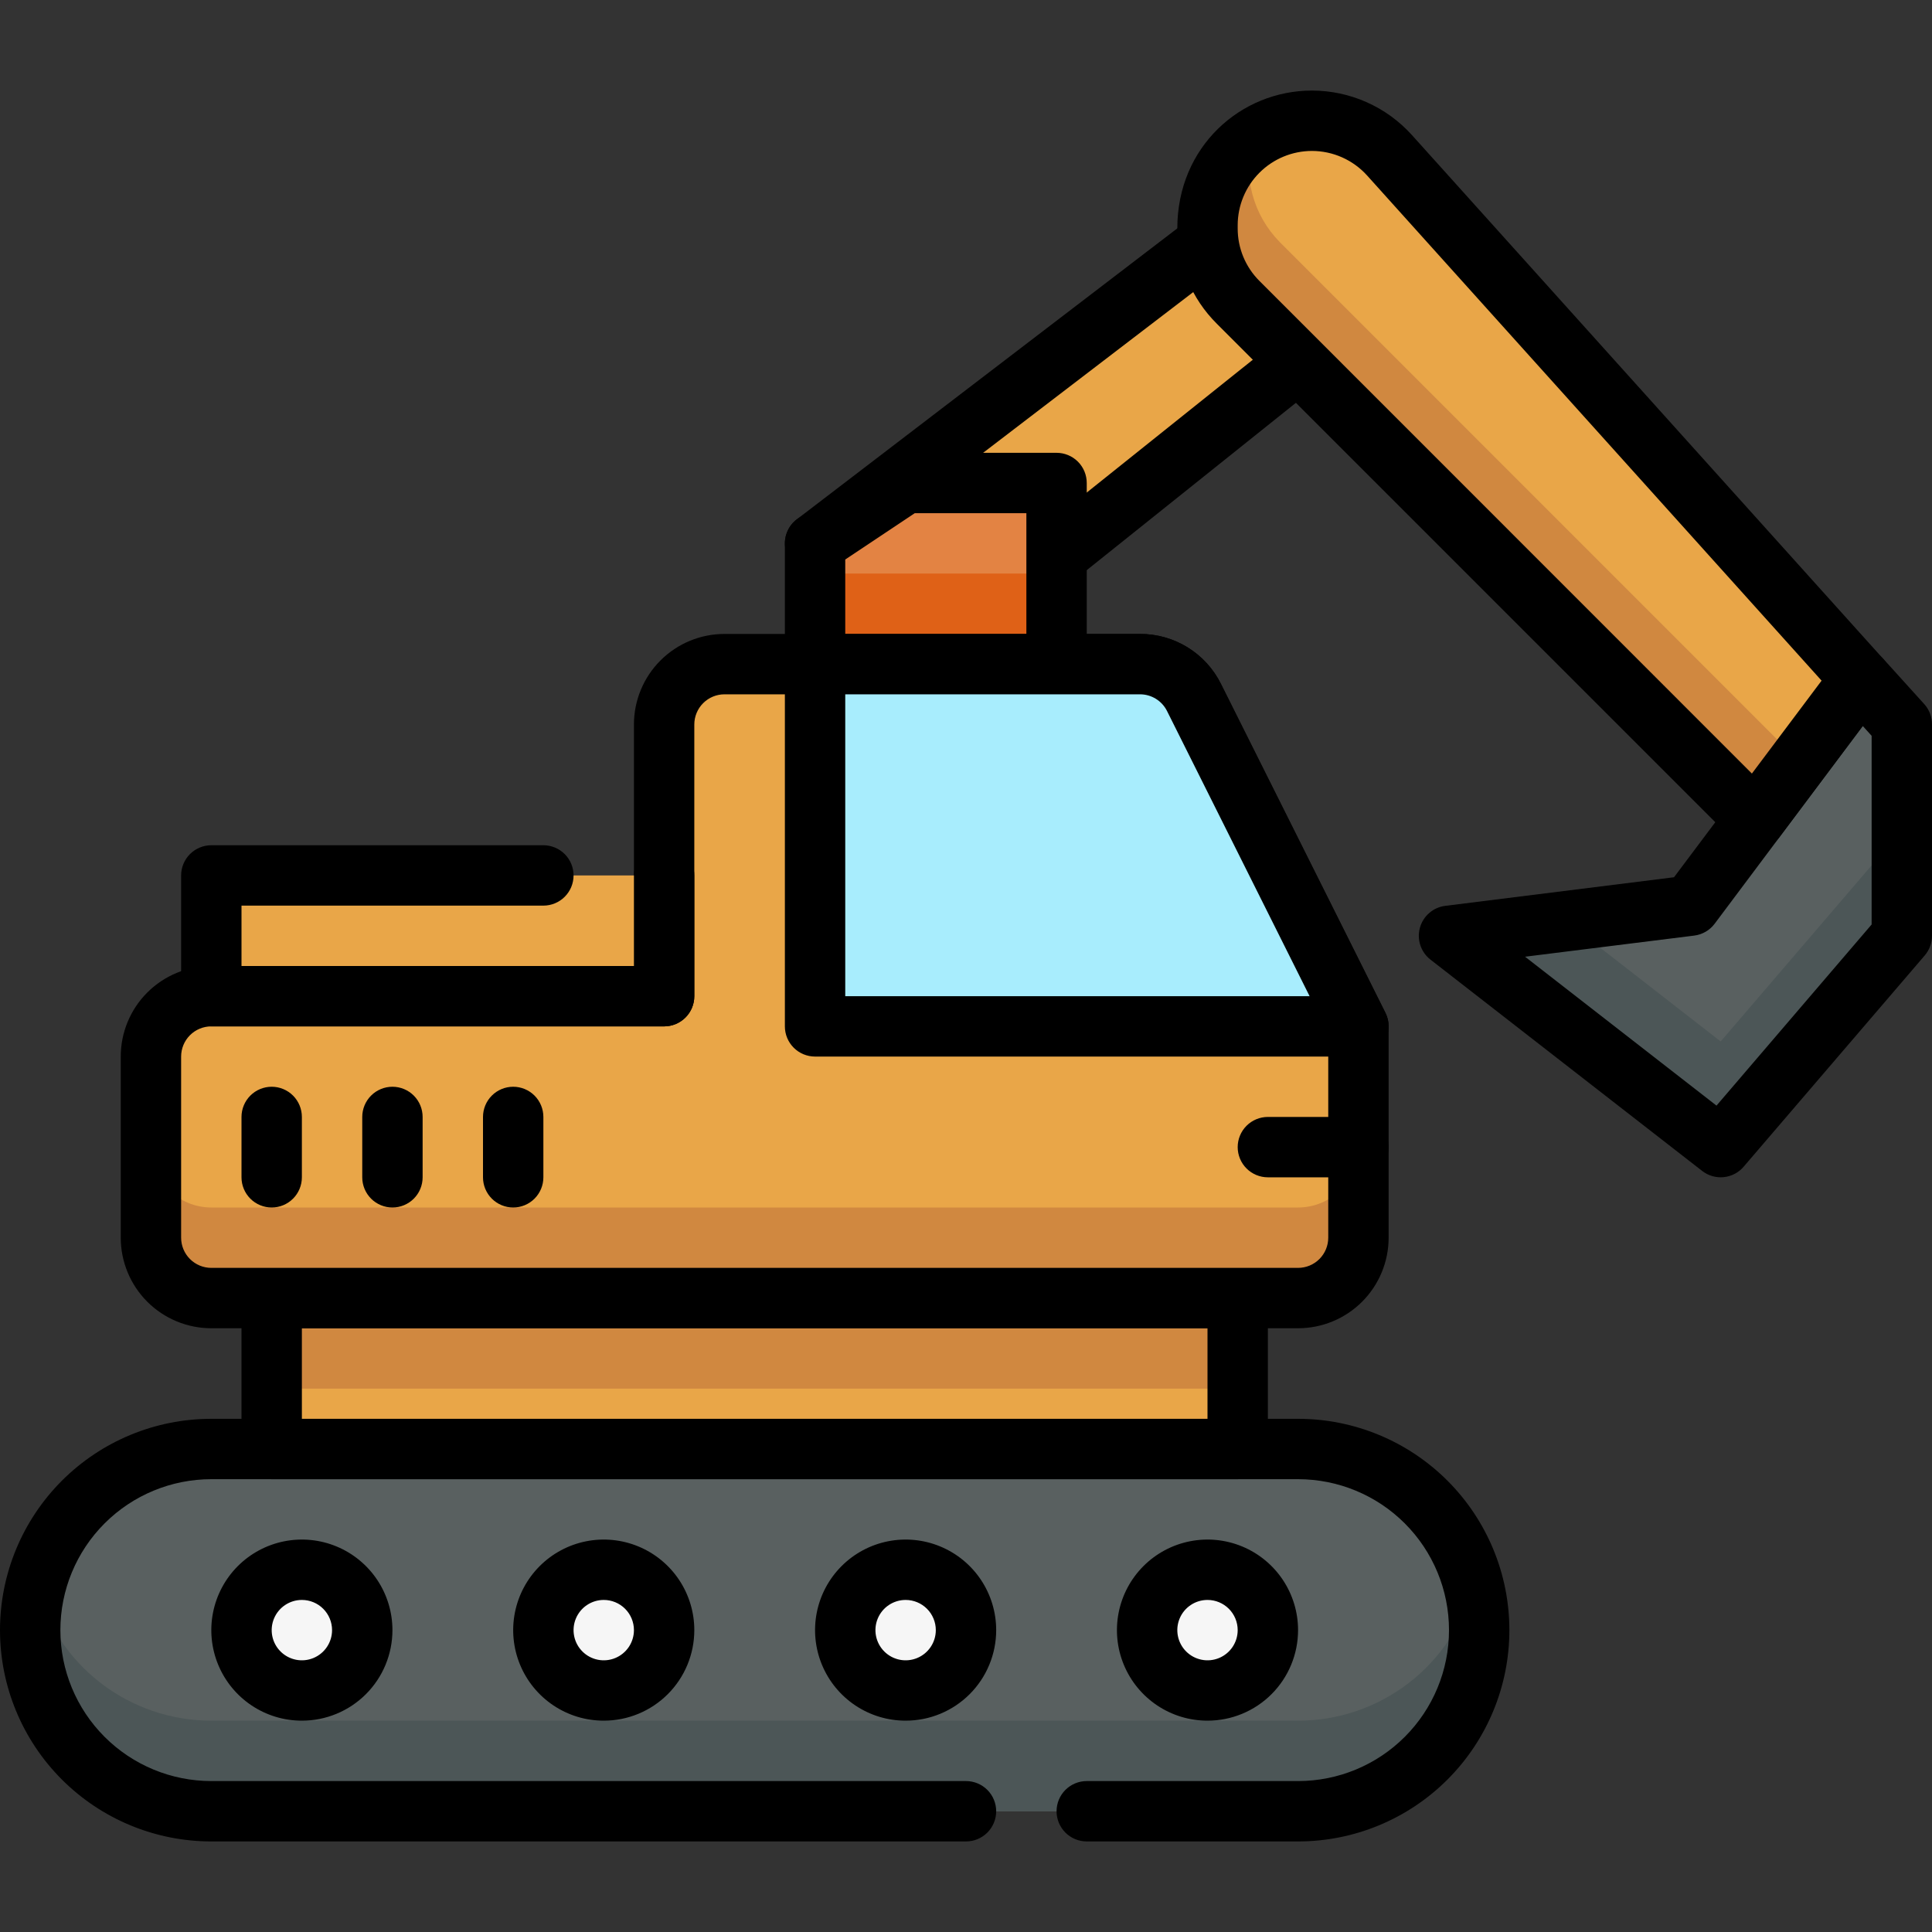 <svg width="512" height="512" viewBox="0 0 512 512" fill="none" xmlns="http://www.w3.org/2000/svg">
<rect x="0" y="0" width="512" height="512" fill="#333333" stroke="none"/>
<g clip-path="url(#clip0_820_71)">
<path d="M344 480H56C43.27 480 31.061 474.943 22.059 465.941C13.057 456.939 8 444.73 8 432C8 419.27 13.057 407.061 22.059 398.059C31.061 389.057 43.27 384 56 384H344C356.73 384 368.939 389.057 377.941 398.059C386.943 407.061 392 419.27 392 432C392 444.73 386.943 456.939 377.941 465.941C368.939 474.943 356.73 480 344 480Z" fill="#596060"/>
<path d="M344 456H56C45.356 456.003 35.013 452.468 26.598 445.952C18.182 439.435 12.171 430.306 9.51 420C8.508 423.921 8 427.953 8 432C8 444.73 13.057 456.939 22.059 465.941C31.061 474.943 43.27 480 56 480H344C356.73 480 368.939 474.943 377.941 465.941C386.943 456.939 392 444.73 392 432C392 427.953 391.492 423.921 390.49 420C387.829 430.306 381.818 439.435 373.402 445.952C364.987 452.468 354.644 456.003 344 456Z" fill="#4C5657"/>
<path d="M344 488H288C285.878 488 283.843 487.157 282.343 485.657C280.843 484.157 280 482.122 280 480C280 477.878 280.843 475.843 282.343 474.343C283.843 472.843 285.878 472 288 472H344C354.609 472 364.783 467.786 372.284 460.284C379.786 452.783 384 442.609 384 432C384 421.391 379.786 411.217 372.284 403.716C364.783 396.214 354.609 392 344 392H56C45.391 392 35.217 396.214 27.716 403.716C20.214 411.217 16 421.391 16 432C16 442.609 20.214 452.783 27.716 460.284C35.217 467.786 45.391 472 56 472H256C258.122 472 260.157 472.843 261.657 474.343C263.157 475.843 264 477.878 264 480C264 482.122 263.157 484.157 261.657 485.657C260.157 487.157 258.122 488 256 488H56C41.148 488 26.904 482.1 16.402 471.598C5.9 461.096 0 446.852 0 432C0 417.148 5.9 402.904 16.402 392.402C26.904 381.9 41.148 376 56 376H344C358.852 376 373.096 381.9 383.598 392.402C394.1 402.904 400 417.148 400 432C400 446.852 394.1 461.096 383.598 471.598C373.096 482.1 358.852 488 344 488Z" fill="black"/>
<path d="M72 344H328V384H72V344Z" fill="#E9A648"/>
<path d="M72 344H328V368H72V344Z" fill="#D08840"/>
<path d="M328 392H72C69.878 392 67.843 391.157 66.343 389.657C64.843 388.157 64 386.122 64 384V344C64 341.878 64.843 339.843 66.343 338.343C67.843 336.843 69.878 336 72 336H328C330.122 336 332.157 336.843 333.657 338.343C335.157 339.843 336 341.878 336 344V384C336 386.122 335.157 388.157 333.657 389.657C332.157 391.157 330.122 392 328 392ZM80 376H320V352H80V376Z" fill="black"/>
<path d="M360 328V272L316.42 184.84C315.091 182.183 313.048 179.949 310.52 178.388C307.993 176.827 305.081 176 302.11 176H192C187.757 176 183.687 177.686 180.686 180.686C177.686 183.687 176 187.757 176 192V264H56C51.757 264 47.687 265.686 44.686 268.686C41.686 271.687 40 275.757 40 280V328C40 332.243 41.686 336.313 44.686 339.314C47.687 342.314 51.757 344 56 344H344C348.243 344 352.313 342.314 355.314 339.314C358.314 336.313 360 332.243 360 328Z" fill="#E9A648"/>
<path d="M344 320H56C51.757 320 47.687 318.314 44.686 315.314C41.686 312.313 40 308.243 40 304V328C40 332.243 41.686 336.313 44.686 339.314C47.687 342.314 51.757 344 56 344H344C348.243 344 352.313 342.314 355.314 339.314C358.314 336.313 360 332.243 360 328V304C360 308.243 358.314 312.313 355.314 315.314C352.313 318.314 348.243 320 344 320Z" fill="#D08840"/>
<path d="M344 352H56C49.635 352 43.53 349.472 39.029 344.971C34.529 340.47 32 334.365 32 328V280C32 273.635 34.529 267.53 39.029 263.03C43.53 258.529 49.635 256 56 256H168V192C168 185.635 170.529 179.53 175.029 175.03C179.53 170.529 185.635 168 192 168H302.11C306.571 167.984 310.948 169.218 314.743 171.564C318.538 173.909 321.6 177.272 323.58 181.27L367.16 268.42C367.711 269.533 367.999 270.758 368 272V328C368 334.365 365.471 340.47 360.971 344.971C356.47 349.472 350.365 352 344 352ZM56 272C53.878 272 51.843 272.843 50.343 274.343C48.843 275.844 48 277.878 48 280V328C48 330.122 48.843 332.157 50.343 333.657C51.843 335.157 53.878 336 56 336H344C346.122 336 348.157 335.157 349.657 333.657C351.157 332.157 352 330.122 352 328V273.89L309.27 188.42C308.605 187.091 307.583 185.973 306.318 185.193C305.053 184.412 303.596 183.999 302.11 184H192C189.878 184 187.843 184.843 186.343 186.343C184.843 187.844 184 189.878 184 192V264C184 266.122 183.157 268.157 181.657 269.657C180.157 271.157 178.122 272 176 272H56Z" fill="black"/>
<path d="M56 232H176V264H56V232Z" fill="#E9A648"/>
<path d="M176 272H56C53.878 272 51.843 271.157 50.343 269.657C48.843 268.157 48 266.122 48 264V232C48 229.878 48.843 227.843 50.343 226.343C51.843 224.843 53.878 224 56 224H144C146.122 224 148.157 224.843 149.657 226.343C151.157 227.843 152 229.878 152 232C152 234.122 151.157 236.157 149.657 237.657C148.157 239.157 146.122 240 144 240H64V256H168V232C168 229.878 168.843 227.843 170.343 226.343C171.843 224.843 173.878 224 176 224C178.122 224 180.157 224.843 181.657 226.343C183.157 227.843 184 229.878 184 232V264C184 266.122 183.157 268.157 181.657 269.657C180.157 271.157 178.122 272 176 272Z" fill="black"/>
<path d="M264 160L384 64L352 40L216 144L264 160Z" fill="#E9A648"/>
<path d="M264 168C262.15 168 265.85 169.05 213.47 151.59C212.092 151.13 210.866 150.303 209.922 149.199C208.978 148.094 208.353 146.754 208.113 145.321C207.874 143.888 208.029 142.417 208.562 141.065C209.096 139.714 209.987 138.533 211.14 137.65L347.14 33.65C348.53 32.597 350.226 32.027 351.97 32.027C353.714 32.027 355.41 32.597 356.8 33.65L388.8 57.65C389.778 58.382 390.574 59.329 391.13 60.416C391.685 61.504 391.983 62.705 392.003 63.926C392.022 65.147 391.761 66.356 391.241 67.461C390.721 68.566 389.954 69.537 389 70.3L269 166.3C267.574 167.416 265.811 168.016 264 168ZM232.85 141.18L262.4 151L370.94 64.2L352.05 50L232.85 141.18Z" fill="black"/>
<path d="M280 128V176H216V144L240 128H280Z" fill="#E38343"/>
<path d="M216 152H280V176H216V152Z" fill="#DF6117"/>
<path d="M280 184H216C213.878 184 211.843 183.157 210.343 181.657C208.843 180.157 208 178.122 208 176V144C207.999 142.683 208.324 141.385 208.945 140.223C209.566 139.062 210.464 138.071 211.56 137.34L235.56 121.34C236.877 120.469 238.421 120.003 240 120H280C282.122 120 284.157 120.843 285.657 122.343C287.157 123.843 288 125.878 288 128V176C288 178.122 287.157 180.157 285.657 181.657C284.157 183.157 282.122 184 280 184ZM224 168H272V136H242.42L224 148.28V168Z" fill="black"/>
<path d="M360 272H216V176H302.11C305.081 176 307.993 176.827 310.52 178.388C313.048 179.949 315.091 182.183 316.42 184.84L360 272Z" fill="#A8EDFD"/>
<path d="M360 280H216C213.878 280 211.843 279.157 210.343 277.657C208.843 276.157 208 274.122 208 272V176C208 173.878 208.843 171.844 210.343 170.343C211.843 168.843 213.878 168 216 168H302.11C306.571 167.984 310.948 169.218 314.743 171.564C318.538 173.909 321.6 177.272 323.58 181.27L367.16 268.42C367.771 269.64 368.059 270.996 367.998 272.359C367.936 273.722 367.528 275.047 366.81 276.207C366.093 277.368 365.09 278.325 363.898 278.989C362.706 279.653 361.364 280.001 360 280ZM224 264H347.06L309.27 188.42C308.605 187.091 307.583 185.973 306.318 185.193C305.053 184.412 303.596 183.999 302.11 184H224V264Z" fill="black"/>
<path d="M504 192V248L456 304L384 248L448 240L493.09 179.88L504 192Z" fill="#596060"/>
<path d="M415.01 244.12L384 248L456 304L504 248V220L456 276L415.01 244.12Z" fill="#4C5657"/>
<path d="M451.09 310.31L379.09 254.31C377.843 253.339 376.911 252.02 376.412 250.52C375.914 249.019 375.871 247.405 376.289 245.88C376.707 244.355 377.568 242.989 378.763 241.953C379.957 240.917 381.432 240.259 383 240.06L443.63 232.48L486.68 175.08C487.389 174.134 488.299 173.357 489.345 172.805C490.39 172.253 491.544 171.939 492.725 171.887C493.906 171.834 495.084 172.044 496.174 172.501C497.265 172.958 498.24 173.651 499.03 174.53L510 186.65C511.303 188.127 512.015 190.032 512 192V248C512 249.912 511.315 251.76 510.07 253.21L462.07 309.21C460.731 310.768 458.844 311.752 456.8 311.956C454.756 312.161 452.712 311.572 451.09 310.31ZM404.16 253.54L454.89 293L496 245V195L493.65 192.39L454.4 244.8C453.756 245.66 452.944 246.381 452.015 246.921C451.085 247.46 450.057 247.807 448.99 247.94L404.16 253.54Z" fill="black"/>
<path d="M493.089 179.88L465.139 217.14L328.139 80.14C325.461 77.461 323.358 74.264 321.959 70.745C320.559 67.225 319.892 63.456 319.999 59.67C320.002 54.073 321.701 48.608 324.873 43.997C328.044 39.385 332.539 35.843 337.765 33.838C342.991 31.834 348.702 31.46 354.144 32.767C359.586 34.075 364.504 37.001 368.249 41.16L493.089 179.88Z" fill="#E9A648"/>
<path d="M476.14 201.14L339.14 64.14C335.682 60.632 333.191 56.289 331.908 51.533C330.626 46.778 330.595 41.771 331.82 37C328.169 39.547 325.187 42.938 323.129 46.885C321.071 50.832 319.997 55.218 320 59.67V60.54C320.001 67.881 322.919 74.92 328.11 80.11L465.11 217.11L493.06 179.85L492.51 179.24L476.14 201.14Z" fill="#D08840"/>
<path d="M459.48 222.8L322.48 85.8C319.146 82.494 316.503 78.559 314.704 74.222C312.905 69.886 311.986 65.235 312 60.54C312 38.85 328.85 24 347.67 24C352.671 24.001 357.616 25.053 362.185 27.088C366.753 29.122 370.844 32.094 374.19 35.81L499 174.53C500.239 175.908 500.961 177.673 501.043 179.524C501.125 181.376 500.562 183.198 499.45 184.68L471.5 221.94C470.813 222.851 469.938 223.605 468.935 224.15C467.932 224.695 466.824 225.019 465.686 225.1C464.547 225.182 463.404 225.019 462.334 224.622C461.264 224.225 460.291 223.604 459.48 222.8ZM347.67 40C342.456 40.008 337.457 42.083 333.77 45.77C330.083 49.457 328.008 54.456 328 59.67V60.54C327.995 63.124 328.501 65.683 329.49 68.071C330.478 70.458 331.93 72.626 333.76 74.45L464.27 205L482.74 180.38L362.3 46.51C360.452 44.462 358.196 42.825 355.676 41.703C353.156 40.582 350.428 40.002 347.67 40Z" fill="black"/>
<path d="M80 448C88.837 448 96 440.837 96 432C96 423.163 88.837 416 80 416C71.163 416 64 423.163 64 432C64 440.837 71.163 448 80 448Z" fill="#F6F6F6"/>
<path d="M80 456C75.253 456 70.613 454.592 66.666 451.955C62.719 449.318 59.643 445.57 57.827 441.184C56.01 436.799 55.535 431.973 56.461 427.318C57.387 422.662 59.673 418.386 63.029 415.029C66.386 411.673 70.662 409.387 75.318 408.461C79.973 407.535 84.799 408.01 89.184 409.827C93.57 411.643 97.318 414.72 99.955 418.666C102.592 422.613 104 427.253 104 432C104 438.365 101.471 444.47 96.971 448.971C92.47 453.471 86.365 456 80 456ZM80 424C78.418 424 76.871 424.469 75.555 425.348C74.24 426.227 73.215 427.477 72.609 428.939C72.004 430.4 71.845 432.009 72.154 433.561C72.462 435.113 73.224 436.538 74.343 437.657C75.462 438.776 76.887 439.538 78.439 439.846C79.991 440.155 81.6 439.997 83.061 439.391C84.523 438.786 85.773 437.76 86.652 436.445C87.531 435.129 88 433.582 88 432C88 429.878 87.157 427.843 85.657 426.343C84.157 424.843 82.122 424 80 424Z" fill="black"/>
<path d="M160 448C168.837 448 176 440.837 176 432C176 423.163 168.837 416 160 416C151.163 416 144 423.163 144 432C144 440.837 151.163 448 160 448Z" fill="#F6F6F6"/>
<path d="M160 456C155.253 456 150.613 454.592 146.666 451.955C142.72 449.318 139.643 445.57 137.827 441.184C136.01 436.799 135.535 431.973 136.461 427.318C137.387 422.662 139.673 418.386 143.029 415.029C146.386 411.673 150.662 409.387 155.318 408.461C159.973 407.535 164.799 408.01 169.184 409.827C173.57 411.643 177.318 414.72 179.955 418.666C182.592 422.613 184 427.253 184 432C184 438.365 181.471 444.47 176.971 448.971C172.47 453.471 166.365 456 160 456ZM160 424C158.418 424 156.871 424.469 155.555 425.348C154.24 426.227 153.214 427.477 152.609 428.939C152.003 430.4 151.845 432.009 152.154 433.561C152.462 435.113 153.224 436.538 154.343 437.657C155.462 438.776 156.887 439.538 158.439 439.846C159.991 440.155 161.6 439.997 163.061 439.391C164.523 438.786 165.773 437.76 166.652 436.445C167.531 435.129 168 433.582 168 432C168 429.878 167.157 427.843 165.657 426.343C164.157 424.843 162.122 424 160 424Z" fill="black"/>
<path d="M240 448C248.837 448 256 440.837 256 432C256 423.163 248.837 416 240 416C231.163 416 224 423.163 224 432C224 440.837 231.163 448 240 448Z" fill="#F6F6F6"/>
<path d="M240 456C235.253 456 230.613 454.592 226.666 451.955C222.72 449.318 219.643 445.57 217.827 441.184C216.01 436.799 215.535 431.973 216.461 427.318C217.387 422.662 219.673 418.386 223.029 415.029C226.386 411.673 230.662 409.387 235.318 408.461C239.973 407.535 244.799 408.01 249.184 409.827C253.57 411.643 257.318 414.72 259.955 418.666C262.592 422.613 264 427.253 264 432C264 438.365 261.471 444.47 256.971 448.971C252.47 453.471 246.365 456 240 456ZM240 424C238.418 424 236.871 424.469 235.555 425.348C234.24 426.227 233.214 427.477 232.609 428.939C232.003 430.4 231.845 432.009 232.154 433.561C232.462 435.113 233.224 436.538 234.343 437.657C235.462 438.776 236.887 439.538 238.439 439.846C239.991 440.155 241.6 439.997 243.061 439.391C244.523 438.786 245.773 437.76 246.652 436.445C247.531 435.129 248 433.582 248 432C248 429.878 247.157 427.843 245.657 426.343C244.157 424.843 242.122 424 240 424Z" fill="black"/>
<path d="M320 448C328.837 448 336 440.837 336 432C336 423.163 328.837 416 320 416C311.163 416 304 423.163 304 432C304 440.837 311.163 448 320 448Z" fill="#F6F6F6"/>
<path d="M320 456C315.253 456 310.613 454.592 306.666 451.955C302.72 449.318 299.643 445.57 297.827 441.184C296.01 436.799 295.535 431.973 296.461 427.318C297.387 422.662 299.673 418.386 303.029 415.029C306.386 411.673 310.662 409.387 315.318 408.461C319.973 407.535 324.799 408.01 329.184 409.827C333.57 411.643 337.318 414.72 339.955 418.666C342.592 422.613 344 427.253 344 432C344 438.365 341.471 444.47 336.971 448.971C332.47 453.471 326.365 456 320 456ZM320 424C318.418 424 316.871 424.469 315.555 425.348C314.24 426.227 313.214 427.477 312.609 428.939C312.003 430.4 311.845 432.009 312.154 433.561C312.462 435.113 313.224 436.538 314.343 437.657C315.462 438.776 316.887 439.538 318.439 439.846C319.991 440.155 321.6 439.997 323.061 439.391C324.523 438.786 325.773 437.76 326.652 436.445C327.531 435.129 328 433.582 328 432C328 429.878 327.157 427.843 325.657 426.343C324.157 424.843 322.122 424 320 424ZM72 320C69.878 320 67.843 319.157 66.343 317.657C64.843 316.157 64 314.122 64 312V296C64 293.878 64.843 291.843 66.343 290.343C67.843 288.843 69.878 288 72 288C74.122 288 76.157 288.843 77.657 290.343C79.157 291.843 80 293.878 80 296V312C80 314.122 79.157 316.157 77.657 317.657C76.157 319.157 74.122 320 72 320ZM104 320C101.878 320 99.843 319.157 98.343 317.657C96.843 316.157 96 314.122 96 312V296C96 293.878 96.843 291.843 98.343 290.343C99.843 288.843 101.878 288 104 288C106.122 288 108.157 288.843 109.657 290.343C111.157 291.843 112 293.878 112 296V312C112 314.122 111.157 316.157 109.657 317.657C108.157 319.157 106.122 320 104 320ZM136 320C133.878 320 131.843 319.157 130.343 317.657C128.843 316.157 128 314.122 128 312V296C128 293.878 128.843 291.843 130.343 290.343C131.843 288.843 133.878 288 136 288C138.122 288 140.157 288.843 141.657 290.343C143.157 291.843 144 293.878 144 296V312C144 314.122 143.157 316.157 141.657 317.657C140.157 319.157 138.122 320 136 320ZM360 312H336C333.878 312 331.843 311.157 330.343 309.657C328.843 308.157 328 306.122 328 304C328 301.878 328.843 299.843 330.343 298.343C331.843 296.843 333.878 296 336 296H360C362.122 296 364.157 296.843 365.657 298.343C367.157 299.843 368 301.878 368 304C368 306.122 367.157 308.157 365.657 309.657C364.157 311.157 362.122 312 360 312Z" fill="black"/>
</g>
<defs>
<clipPath id="clip0_820_71">
<rect width="512" height="512" fill="white"/>
</clipPath>
</defs>
</svg>
